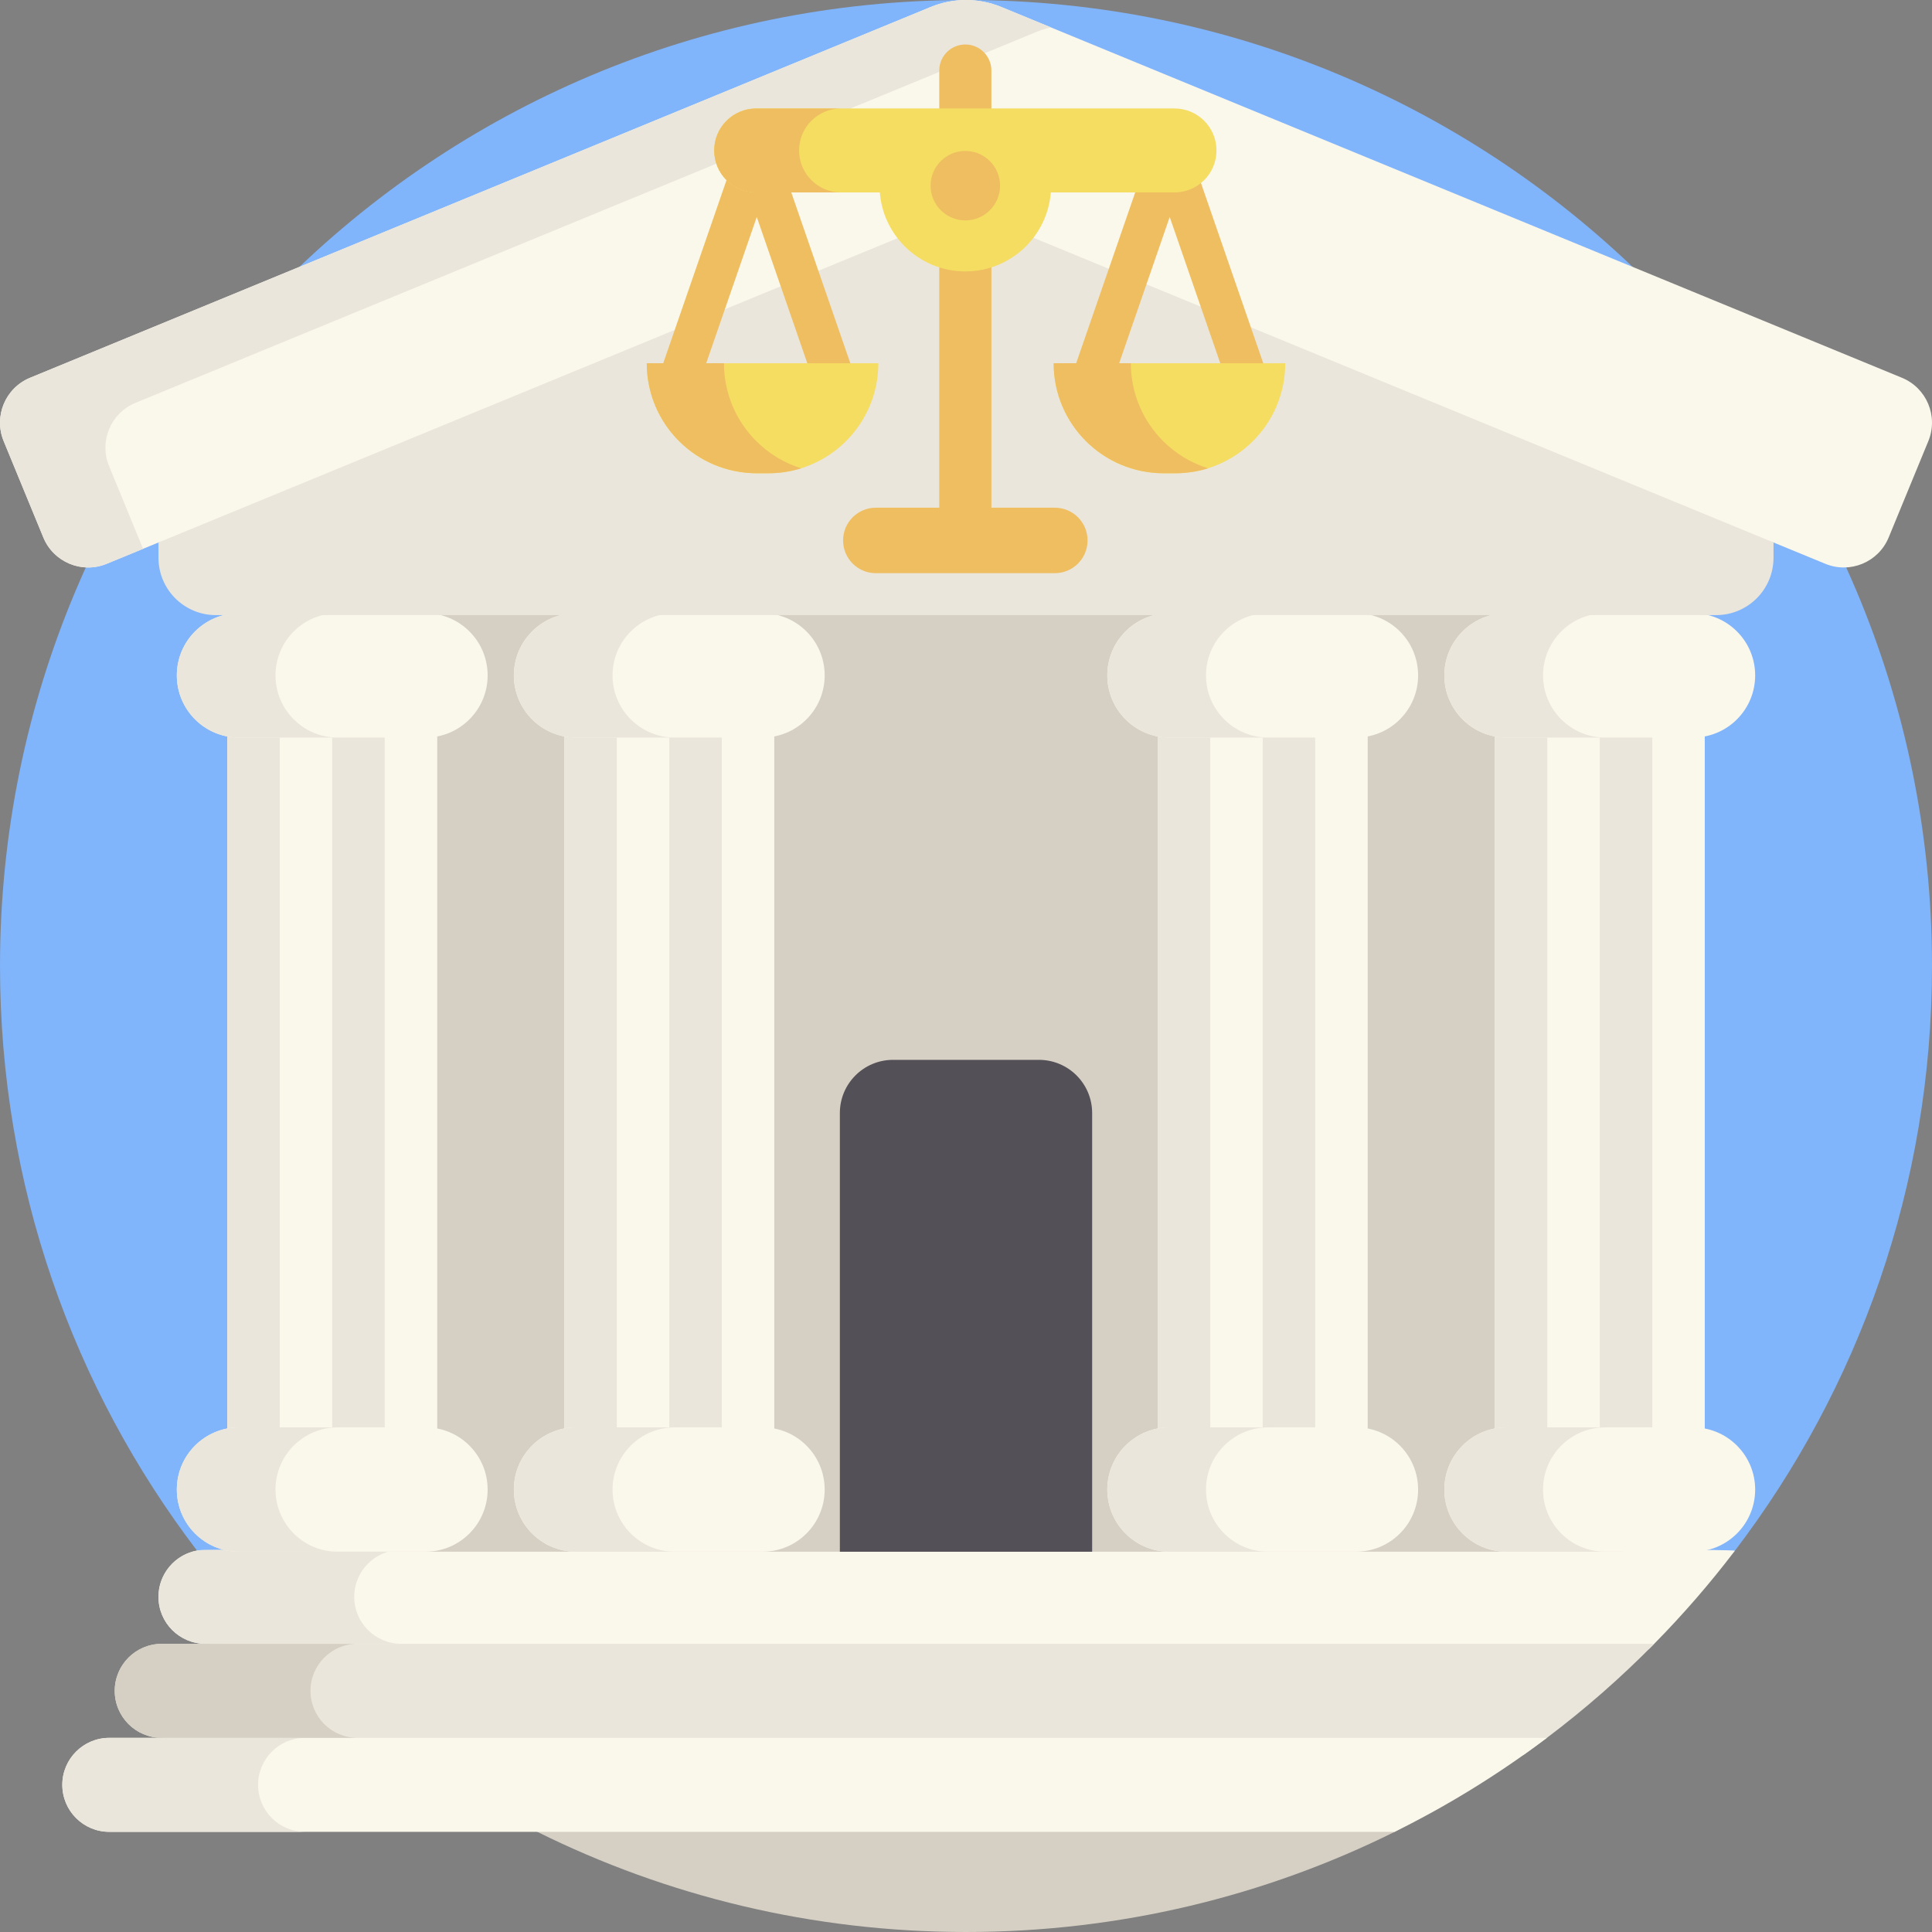 <svg id="Capa_1" enable-background="new 0 0 512 512" height="512" viewBox="0 0 512 512" width="512" xmlns="http://www.w3.org/2000/svg"><rect x="0" y="0" width="512" height="512" fill="#808080" stroke="none"/><g><path d="m512 256.001c0 58.24-19.45 111.93-52.22 154.94-6.6 8.68-33.5 16.93-41.14 24.69-.48.49-.97.98-1.46 1.45-8.42 8.44-17.44 16.29-26.98 23.47-2.05 1.55-4.13 3.07-6.23 4.55-4.59 3.26-9.29 6.36-14.09 9.3h-247.499c-4.43-2.72-8.77-5.56-13.02-8.54-2.47-1.73-4.9-3.5-7.3-5.31-9.46-7.13-18.41-14.9-26.78-23.27-.56-.53-1.11-1.09-1.66-1.65-7.65-7.77-14.81-16.02-21.42-24.71-32.76-43.01-52.2-96.69-52.2-154.92 0-141.38 114.62-255.999 255.999-255.999s256 114.619 256 255.999z" fill="#80b4fb"/><path d="m377.196 474.4c-6.49 3.98-.746 7.67-7.596 11.06-34.23 16.99-72.8 26.54-113.6 26.54s-79.37-9.55-113.6-26.54c-6.85-3.39-13.53-7.08-20.02-11.06z" fill="#d6d0c4"/><g><path d="m459.78 410.94c-6.6 8.68-13.76 16.93-21.4 24.69-.48.49-.97.98-1.46 1.45l-192.309 13.62-169.33-13.42-20.83-1.65c-3.44 0-6.55-1.39-8.81-3.65-2.26-2.25-3.65-5.36-3.65-8.8 0-6.11 4.4-11.2 10.21-12.26.73-.13 10.366-.2 11.136-.2l180.173-30.09 205.152 30.09c.801 0 10.358.08 11.118.22z" fill="#faf7eb"/><path d="m97.526 431.988c2.26 2.25 5.37 3.64 8.81 3.64h-51.88c-3.44 0-6.55-1.39-8.81-3.64-2.26-2.26-3.65-5.37-3.65-8.81 0-6.88 5.58-12.46 12.46-12.46h51.88c-6.88 0-12.46 5.58-12.46 12.46 0 3.44 1.39 6.55 3.65 8.81z" fill="#ebe6db"/><path d="m438.38 435.63c-8.84 8.98-18.35 17.32-28.44 24.92-2.05 1.55-4.13 3.07-6.23 4.55l-133.48 9.3-28.71 2-25.07-2-107.09-8.54-66.5-5.31c-3.44 0-6.56-1.39-8.81-3.65s-3.65-5.37-3.65-8.81c0-6.88 5.58-12.46 12.46-12.46z" fill="#ebe6db"/><path d="m409.94 460.55c-6.54 4.94-13.32 9.56-20.32 13.85-6.49 3.98-13.17 7.67-20.02 11.06h-340.639c-3.44 0-6.55-1.4-8.8-3.65-2.26-2.25-3.65-5.37-3.65-8.81 0-6.88 5.57-12.45 12.45-12.45z" fill="#faf7eb"/><path d="m72.04 481.812c2.26 2.25 5.37 3.64 8.81 3.64h-51.88c-3.44 0-6.55-1.39-8.81-3.64-2.26-2.26-3.65-5.37-3.65-8.81 0-6.88 5.58-12.46 12.46-12.46h51.88c-6.88 0-12.46 5.58-12.46 12.46 0 3.44 1.39 6.55 3.65 8.81z" fill="#ebe6db"/><path d="m85.936 456.9c2.26 2.25 5.37 3.64 8.81 3.64h-51.88c-3.44 0-6.55-1.39-8.81-3.64-2.26-2.26-3.65-5.37-3.65-8.81 0-6.88 5.58-12.46 12.46-12.46h51.88c-6.88 0-12.46 5.58-12.46 12.46 0 3.44 1.39 6.55 3.65 8.81z" fill="#d6d0c4"/></g><path d="m81.751 139.201h348.499v272.019h-348.499z" fill="#d6d0c4"/><path d="m289.431 294.97v116.25h-66.86v-116.25c0-7.79 6.31-14.1 14.1-14.1h38.65c7.8.001 14.11 6.311 14.11 14.1z" fill="#545058"/><g><g><g><path d="m60.219 189.339h55.656v200.993h-55.656z" fill="#faf7eb"/><g fill="#ebe6db"><path d="m60.219 189.339h13.914v200.993h-13.914z"/><path d="m88.047 189.339h13.914v200.993h-13.914z"/></g></g><path d="m112.756 195.461h-49.418c-9.1 0-16.476-7.377-16.476-16.476 0-9.1 7.377-16.476 16.476-16.476h49.418c9.1 0 16.476 7.377 16.476 16.476 0 9.1-7.377 16.476-16.476 16.476z" fill="#faf7eb"/><path d="m89.489 195.462h-26.159c-9.096 0-16.469-7.381-16.469-16.477 0-4.552 1.841-8.67 4.82-11.649 2.988-2.979 7.105-4.828 11.649-4.828h26.159c-4.544 0-8.669 1.849-11.649 4.828-2.988 2.979-4.829 7.096-4.829 11.649.001 9.096 7.382 16.477 16.478 16.477z" fill="#ebe6db"/><path d="m112.756 411.222h-49.418c-9.1 0-16.476-7.377-16.476-16.476 0-9.1 7.377-16.476 16.476-16.476h49.418c9.1 0 16.476 7.377 16.476 16.476 0 9.099-7.377 16.476-16.476 16.476z" fill="#faf7eb"/><path d="m89.489 411.223h-26.159c-9.096 0-16.469-7.381-16.469-16.477 0-4.552 1.841-8.67 4.82-11.649 2.988-2.979 7.105-4.828 11.649-4.828h26.159c-4.544 0-8.669 1.849-11.649 4.828-2.988 2.979-4.829 7.096-4.829 11.649.001 9.096 7.382 16.477 16.478 16.477z" fill="#ebe6db"/></g><g><g><path d="m149.538 189.339h55.656v200.993h-55.656z" fill="#faf7eb"/><g fill="#ebe6db"><path d="m149.538 189.339h13.914v200.993h-13.914z"/><path d="m177.366 189.339h13.914v200.993h-13.914z"/></g></g><path d="m202.075 195.461h-49.418c-9.1 0-16.476-7.377-16.476-16.476 0-9.1 7.377-16.476 16.476-16.476h49.418c9.1 0 16.476 7.377 16.476 16.476 0 9.1-7.377 16.476-16.476 16.476z" fill="#faf7eb"/><path d="m178.808 195.462h-26.159c-9.096 0-16.469-7.381-16.469-16.477 0-4.552 1.841-8.67 4.82-11.649 2.988-2.979 7.105-4.828 11.649-4.828h26.159c-4.544 0-8.669 1.849-11.649 4.828-2.988 2.979-4.829 7.096-4.829 11.649.001 9.096 7.382 16.477 16.478 16.477z" fill="#ebe6db"/><path d="m202.075 411.222h-49.418c-9.1 0-16.476-7.377-16.476-16.476 0-9.1 7.377-16.476 16.476-16.476h49.418c9.1 0 16.476 7.377 16.476 16.476 0 9.099-7.377 16.476-16.476 16.476z" fill="#faf7eb"/><path d="m178.808 411.223h-26.159c-9.096 0-16.469-7.381-16.469-16.477 0-4.552 1.841-8.67 4.82-11.649 2.988-2.979 7.105-4.828 11.649-4.828h26.159c-4.544 0-8.669 1.849-11.649 4.828-2.988 2.979-4.829 7.096-4.829 11.649.001 9.096 7.382 16.477 16.478 16.477z" fill="#ebe6db"/></g><g><g><path d="m306.806 189.339h55.656v200.993h-55.656z" fill="#faf7eb"/><g fill="#ebe6db"><path d="m306.806 189.339h13.914v200.993h-13.914z"/><path d="m334.634 189.339h13.914v200.993h-13.914z"/></g></g><path d="m359.343 195.461h-49.418c-9.1 0-16.476-7.377-16.476-16.476 0-9.1 7.377-16.476 16.476-16.476h49.418c9.1 0 16.476 7.377 16.476 16.476.001 9.1-7.376 16.476-16.476 16.476z" fill="#faf7eb"/><path d="m336.077 195.462h-26.159c-9.096 0-16.469-7.381-16.469-16.477 0-4.552 1.841-8.67 4.82-11.649 2.988-2.979 7.105-4.828 11.649-4.828h26.159c-4.544 0-8.669 1.849-11.649 4.828-2.988 2.979-4.829 7.096-4.829 11.649.001 9.096 7.382 16.477 16.478 16.477z" fill="#ebe6db"/><path d="m359.343 411.222h-49.418c-9.1 0-16.476-7.377-16.476-16.476 0-9.1 7.377-16.476 16.476-16.476h49.418c9.1 0 16.476 7.377 16.476 16.476.001 9.099-7.376 16.476-16.476 16.476z" fill="#faf7eb"/><path d="m336.077 411.223h-26.159c-9.096 0-16.469-7.381-16.469-16.477 0-4.552 1.841-8.67 4.82-11.649 2.988-2.979 7.105-4.828 11.649-4.828h26.159c-4.544 0-8.669 1.849-11.649 4.828-2.988 2.979-4.829 7.096-4.829 11.649.001 9.096 7.382 16.477 16.478 16.477z" fill="#ebe6db"/></g><g><g><path d="m396.125 189.339h55.656v200.993h-55.656z" fill="#faf7eb"/><g fill="#ebe6db"><path d="m396.125 189.339h13.914v200.993h-13.914z"/><path d="m423.953 189.339h13.914v200.993h-13.914z"/></g></g><path d="m448.662 195.461h-49.418c-9.1 0-16.476-7.377-16.476-16.476 0-9.1 7.377-16.476 16.476-16.476h49.418c9.1 0 16.476 7.377 16.476 16.476.001 9.1-7.376 16.476-16.476 16.476z" fill="#faf7eb"/><path d="m425.396 195.462h-26.159c-9.096 0-16.469-7.381-16.469-16.477 0-4.552 1.841-8.67 4.82-11.649 2.988-2.979 7.105-4.828 11.649-4.828h26.159c-4.544 0-8.669 1.849-11.649 4.828-2.988 2.979-4.828 7.096-4.828 11.649 0 9.096 7.381 16.477 16.477 16.477z" fill="#ebe6db"/><path d="m448.662 411.222h-49.418c-9.1 0-16.476-7.377-16.476-16.476 0-9.1 7.377-16.476 16.476-16.476h49.418c9.1 0 16.476 7.377 16.476 16.476.001 9.099-7.376 16.476-16.476 16.476z" fill="#faf7eb"/><path d="m425.396 411.223h-26.159c-9.096 0-16.469-7.381-16.469-16.477 0-4.552 1.841-8.67 4.82-11.649 2.988-2.979 7.105-4.828 11.649-4.828h26.159c-4.544 0-8.669 1.849-11.649 4.828-2.988 2.979-4.828 7.096-4.828 11.649 0 9.096 7.381 16.477 16.477 16.477z" fill="#ebe6db"/></g></g><g><path d="m252.826 30.131 217.174 113.63v4.049c0 8.394-6.805 15.199-15.199 15.199h-397.605c-8.394 0-15.199-6.805-15.199-15.199v-4.049z" fill="#ebe6db"/><path d="m483.734 149.415-227.733-93.758-227.733 93.758c-6.568 2.704-14.085-.428-16.789-6.996l-10.506-25.518c-2.704-6.568.428-14.085 6.996-16.789l238.662-98.257c6.002-2.471 12.737-2.471 18.74 0l238.661 98.258c6.568 2.704 9.701 10.221 6.996 16.789l-10.506 25.517c-2.704 6.568-10.22 9.7-16.788 6.996z" fill="#faf7eb"/><path d="m28.91 123.552 9.01 21.89-9.65 3.97c-6.57 2.71-14.09-.42-16.79-6.99l-10.51-25.52c-2.7-6.57.43-14.08 7-16.79l238.659-98.26c6-2.47 12.74-2.47 18.74 0l13.14 5.41c-1.34.29-2.66.71-3.95 1.24l-238.659 98.26c-6.57 2.71-9.7 10.22-6.99 16.79z" fill="#ebe6db"/></g><g><g fill="#eebe61"><path d="m179.069 108.553c-.584 0-1.177-.096-1.759-.297-2.81-.971-4.3-4.037-3.329-6.847l21.483-62.147c.75-2.169 2.793-3.625 5.088-3.625 2.295 0 4.338 1.455 5.088 3.625l21.482 62.146c.971 2.81-.519 5.875-3.329 6.847-2.811.971-5.876-.519-6.847-3.329l-16.395-47.427-16.395 47.427c-.769 2.228-2.856 3.627-5.087 3.627z"/><path d="m331.47 108.553c-2.232 0-4.318-1.398-5.088-3.626l-16.395-47.427-16.395 47.427c-.971 2.81-4.039 4.3-6.847 3.329-2.81-.971-4.3-4.037-3.329-6.847l21.484-62.146c.75-2.169 2.793-3.625 5.088-3.625s4.338 1.455 5.088 3.625l21.483 62.147c.971 2.81-.519 5.875-3.329 6.847-.583.2-1.176.296-1.76.296z"/><path d="m255.821 11.787c-3.814 0-6.905 3.092-6.905 6.905v119.579h13.81v-119.579c0-3.813-3.092-6.905-6.905-6.905z"/></g><path d="m340.604 96.263h-61.379c0 16.102 13.053 29.155 29.155 29.155h3.069c16.102 0 29.155-13.053 29.155-29.155z" fill="#f5dd62"/><path d="m311.255 50.996h-110.869c-6.144 0-11.125-4.981-11.125-11.125 0-6.144 4.981-11.125 11.125-11.125h110.869c6.144 0 11.125 4.981 11.125 11.125 0 6.144-4.981 11.125-11.125 11.125z" fill="#f5dd62"/><path d="m222.892 50.999h-22.502c-6.145 0-11.128-4.984-11.128-11.128 0-3.076 1.246-5.853 3.261-7.868 2.015-2.007 4.791-3.253 7.868-3.253h22.503c-3.076 0-5.853 1.246-7.868 3.253-2.015 2.015-3.261 4.791-3.261 7.868-.001 6.144 4.983 11.128 11.127 11.128z" fill="#eebe61"/><path d="m232.775 96.263h-61.379c0 16.102 13.053 29.155 29.155 29.155h3.069c16.102 0 29.155-13.053 29.155-29.155z" fill="#f5dd62"/><path d="m212.318 124.103c-2.753.854-5.668 1.315-8.698 1.315h-3.069c-8.052 0-15.343-3.261-20.619-8.537s-8.537-12.567-8.537-20.619h20.465c0 8.052 3.261 15.343 8.537 20.619 3.292 3.292 7.368 5.799 11.921 7.222z" fill="#eebe61"/><path d="m320.147 124.103c-2.753.854-5.668 1.315-8.698 1.315h-3.069c-8.052 0-15.343-3.261-20.619-8.537s-8.537-12.567-8.537-20.619h20.465c0 8.052 3.261 15.343 8.537 20.619 3.292 3.292 7.368 5.799 11.921 7.222z" fill="#eebe61"/><path d="m233.097 49.205c0 12.55 10.174 22.724 22.724 22.724s22.724-10.174 22.724-22.724" fill="#f5dd62"/><circle cx="255.821" cy="49.205" fill="#eebe61" r="9.207"/><path d="m279.539 134.546h-47.437c-4.792 0-8.676 3.884-8.676 8.676 0 4.792 3.884 8.676 8.676 8.676h47.437c4.792 0 8.676-3.884 8.676-8.676 0-4.792-3.884-8.676-8.676-8.676z" fill="#eebe61"/></g></g></svg>
